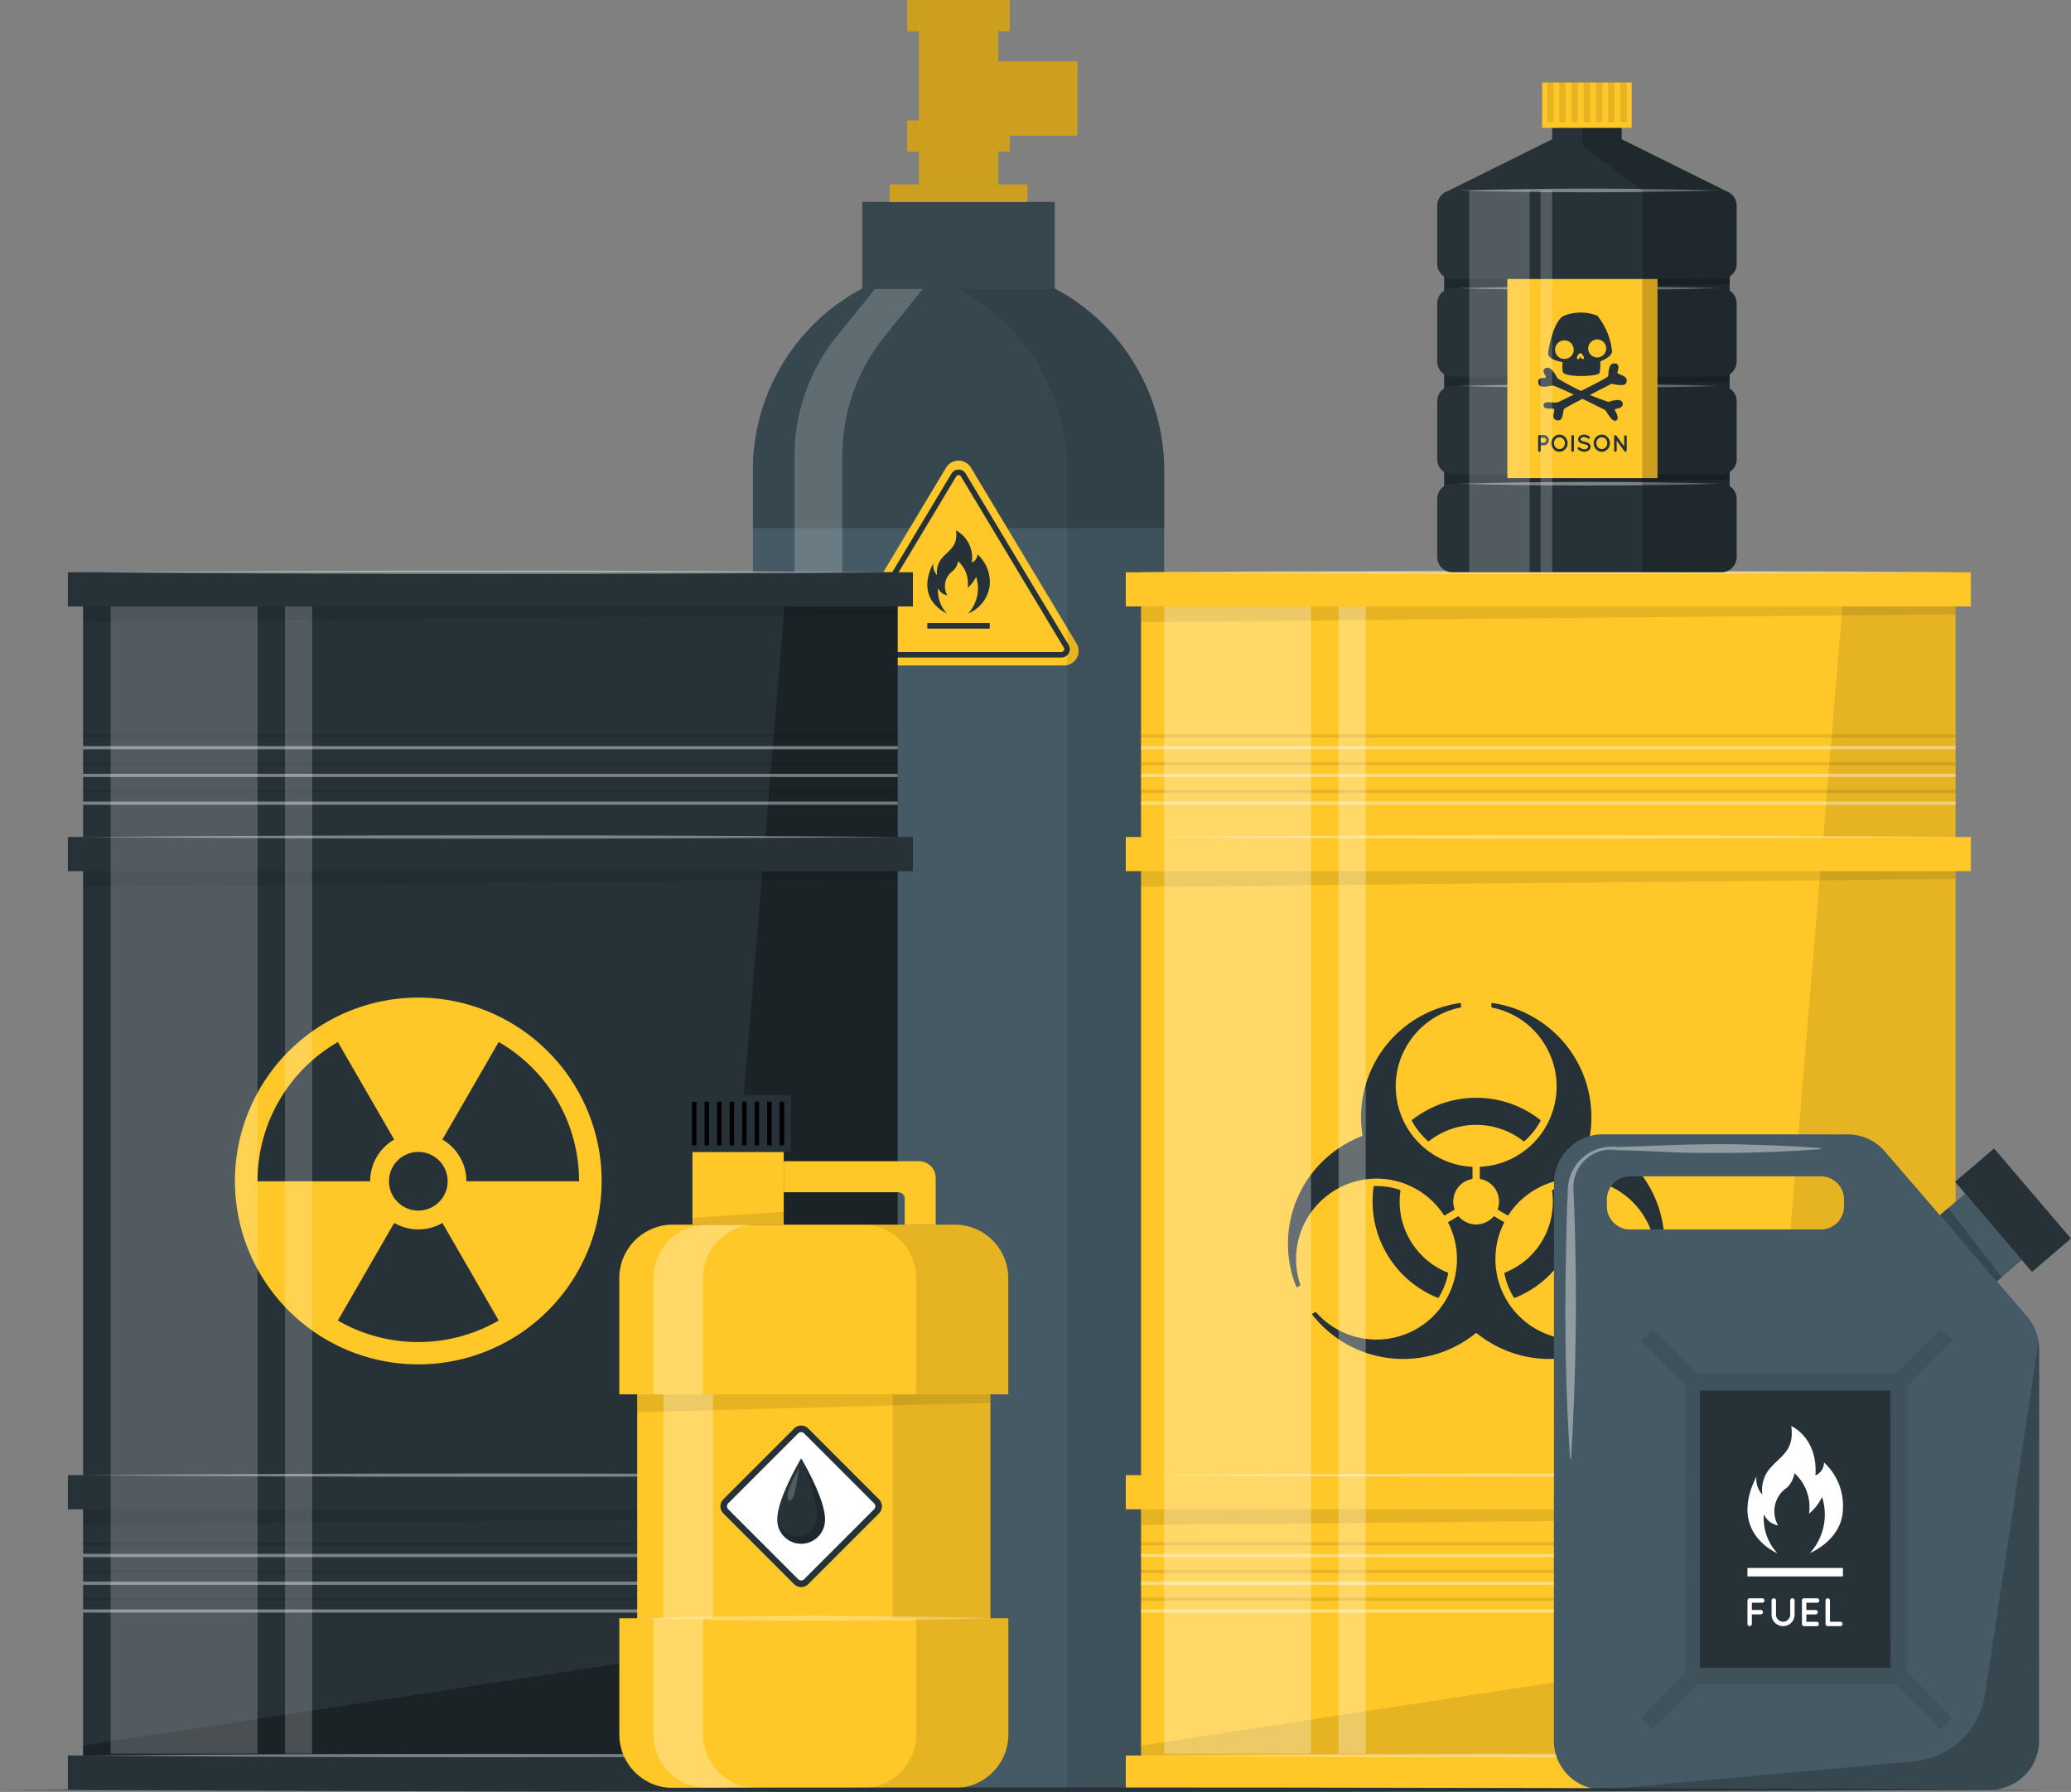 <svg id="Grupo_1075898" data-name="Grupo 1075898" xmlns="http://www.w3.org/2000/svg" xmlns:xlink="http://www.w3.org/1999/xlink" width="183.646" height="158.887" viewBox="0 0 183.646 158.887">
  <rect x="0" y="0" width="183.646" height="158.887" fill="#808080" stroke="none"/>
  <defs>
    <clipPath id="clip-path">
      <rect id="Rectángulo_378312" data-name="Rectángulo 378312" width="183.646" height="158.887" fill="none"/>
    </clipPath>
    <clipPath id="clip-path-3">
      <rect id="Rectángulo_378144" data-name="Rectángulo 378144" width="11.392" height="133.082" fill="none"/>
    </clipPath>
    <clipPath id="clip-path-4">
      <rect id="Rectángulo_378145" data-name="Rectángulo 378145" width="22.53" height="135.214" fill="none"/>
    </clipPath>
    <clipPath id="clip-path-5">
      <rect id="Rectángulo_378149" data-name="Rectángulo 378149" width="12.214" height="1.549" fill="none"/>
    </clipPath>
    <clipPath id="clip-path-6">
      <rect id="Rectángulo_378152" data-name="Rectángulo 378152" width="9.095" height="2.765" fill="none"/>
    </clipPath>
    <clipPath id="clip-path-8">
      <rect id="Rectángulo_378158" data-name="Rectángulo 378158" width="7.027" height="15.249" fill="none"/>
    </clipPath>
    <clipPath id="clip-path-9">
      <rect id="Rectángulo_378161" data-name="Rectángulo 378161" width="7.027" height="6.593" fill="none"/>
    </clipPath>
    <clipPath id="clip-path-11">
      <rect id="Rectángulo_378164" data-name="Rectángulo 378164" width="72.231" height="107.944" fill="none"/>
    </clipPath>
    <clipPath id="clip-path-13">
      <rect id="Rectángulo_378167" data-name="Rectángulo 378167" width="72.231" height="1.388" fill="none"/>
    </clipPath>
    <clipPath id="clip-path-14">
      <rect id="Rectángulo_378168" data-name="Rectángulo 378168" width="72.231" height="0.302" fill="none"/>
    </clipPath>
    <clipPath id="clip-path-23">
      <rect id="Rectángulo_378181" data-name="Rectángulo 378181" width="72.231" height="0.284" fill="none"/>
    </clipPath>
    <clipPath id="clip-path-35">
      <rect id="Rectángulo_378206" data-name="Rectángulo 378206" width="17.872" height="101.715" fill="none"/>
    </clipPath>
    <clipPath id="clip-path-63">
      <rect id="Rectángulo_378259" data-name="Rectángulo 378259" width="27.664" height="35.528" fill="none"/>
    </clipPath>
    <clipPath id="clip-path-64">
      <rect id="Rectángulo_378260" data-name="Rectángulo 378260" width="22.667" height="27.865" fill="none"/>
    </clipPath>
    <clipPath id="clip-path-66">
      <rect id="Rectángulo_378266" data-name="Rectángulo 378266" width="8.661" height="44.931" fill="none"/>
    </clipPath>
    <clipPath id="clip-path-67">
      <rect id="Rectángulo_378267" data-name="Rectángulo 378267" width="31.322" height="1.584" fill="none"/>
    </clipPath>
    <clipPath id="clip-path-68">
      <rect id="Rectángulo_378269" data-name="Rectángulo 378269" width="4.403" height="44.931" fill="none"/>
    </clipPath>
    <clipPath id="clip-path-69">
      <rect id="Rectángulo_378270" data-name="Rectángulo 378270" width="9.155" height="15.05" fill="none"/>
    </clipPath>
    <clipPath id="clip-path-70">
      <rect id="Rectángulo_378271" data-name="Rectángulo 378271" width="12.915" height="15.05" fill="none"/>
    </clipPath>
    <clipPath id="clip-path-73">
      <rect id="Rectángulo_378274" data-name="Rectángulo 378274" width="31.322" height="0.44" fill="none"/>
    </clipPath>
    <clipPath id="clip-path-74">
      <rect id="Rectángulo_378276" data-name="Rectángulo 378276" width="8.093" height="1.139" fill="none"/>
    </clipPath>
    <clipPath id="clip-path-75">
      <rect id="Rectángulo_378286" data-name="Rectángulo 378286" width="4.221" height="7.571" fill="none"/>
    </clipPath>
    <clipPath id="clip-path-76">
      <rect id="Rectángulo_378287" data-name="Rectángulo 378287" width="1.002" height="2.869" fill="none"/>
    </clipPath>
    <clipPath id="clip-path-78">
      <rect id="Rectángulo_378289" data-name="Rectángulo 378289" width="25.316" height="1.226" fill="none"/>
    </clipPath>
    <clipPath id="clip-path-79">
      <rect id="Rectángulo_378290" data-name="Rectángulo 378290" width="23.18" height="0.324" fill="none"/>
    </clipPath>
    <clipPath id="clip-path-85">
      <rect id="Rectángulo_378299" data-name="Rectángulo 378299" width="7.356" height="33.85" fill="none"/>
    </clipPath>
    <clipPath id="clip-path-86">
      <rect id="Rectángulo_378300" data-name="Rectángulo 378300" width="13.673" height="40.747" fill="none"/>
    </clipPath>
    <clipPath id="clip-path-87">
      <rect id="Rectángulo_378309" data-name="Rectángulo 378309" width="7.056" height="3.507" fill="none"/>
    </clipPath>
  </defs>
  <g id="Grupo_1075897" data-name="Grupo 1075897" clip-path="url(#clip-path)">
    <g id="Grupo_1075673" data-name="Grupo 1075673">
      <g id="Grupo_1075672" data-name="Grupo 1075672" clip-path="url(#clip-path)">
        <path id="Trazado_820287" data-name="Trazado 820287" d="M171.033,53.711h0a18.23,18.23,0,0,1,18.23,18.23V188.924H152.8V71.941a18.23,18.23,0,0,1,18.23-18.23" transform="translate(-86.034 -30.241)" fill="#455a64"/>
        <path id="Trazado_820288" data-name="Trazado 820288" d="M171.033,53.711h0a18.23,18.23,0,0,1,18.23,18.23v5.127H152.8V71.941a18.23,18.23,0,0,1,18.23-18.23" transform="translate(-86.034 -30.241)" fill="#37474f"/>
        <path id="Trazado_820289" data-name="Trazado 820289" d="M191.262,109.679,181.9,94.094a1.29,1.29,0,0,0-2.211,0l-9.361,15.585a1.289,1.289,0,0,0,1.105,1.953h18.722a1.289,1.289,0,0,0,1.105-1.953" transform="translate(-95.798 -52.626)" fill="#ffc727"/>
        <path id="Trazado_820290" data-name="Trazado 820290" d="M190.936,111.951H172.7a.74.74,0,0,1-.634-1.12l9.12-15.184a.739.739,0,0,1,1.268,0l9.12,15.184a.74.74,0,0,1-.634,1.12m-9.12-16.173a.246.246,0,0,0-.214.121l-9.12,15.184a.25.25,0,0,0,.215.379h18.239a.25.25,0,0,0,.215-.379L182.031,95.9a.247.247,0,0,0-.215-.121" transform="translate(-96.817 -53.651)" fill="#263238"/>
        <path id="Trazado_820291" data-name="Trazado 820291" d="M189.914,114.976s-2.879-1.169-1.2-4.443a1.277,1.277,0,0,0,.337,1.048,1.926,1.926,0,0,1,.478-1.555c.645-.719,1.389-1.024,1.2-2.413a2.76,2.76,0,0,1,1.4,2.863.812.812,0,0,0,.5-.749,3.375,3.375,0,0,1,1.1,2.654,3.086,3.086,0,0,1-1.913,2.6,3.32,3.32,0,0,0,.7-3.254,2.769,2.769,0,0,1-.758.976,2.638,2.638,0,0,0-.843-2.354,1.458,1.458,0,0,1-.425.833,1.657,1.657,0,0,0-.524,2.2,1.1,1.1,0,0,1-.822-.648,2.956,2.956,0,0,0,.775,2.251" transform="translate(-105.957 -60.59)" fill="#263238"/>
        <rect id="Rectángulo_378143" data-name="Rectángulo 378143" width="5.535" height="0.492" transform="translate(82.231 55.244)" fill="#263238"/>
        <g id="Grupo_1075653" data-name="Grupo 1075653" transform="translate(70.449 25.604)" opacity="0.2">
          <g id="Grupo_1075652" data-name="Grupo 1075652">
            <g id="Grupo_1075651" data-name="Grupo 1075651" clip-path="url(#clip-path-3)">
              <path id="Trazado_820292" data-name="Trazado 820292" d="M172.616,58.6l-3.4,4.217a16.9,16.9,0,0,0-3.754,10.623V191.678h-4.234V73.431a16.916,16.916,0,0,1,3.749-10.618l3.4-4.217Z" transform="translate(-161.224 -58.596)" fill="#fff"/>
            </g>
          </g>
        </g>
        <g id="Grupo_1075656" data-name="Grupo 1075656" transform="translate(80.7 23.468)" opacity="0.1">
          <g id="Grupo_1075655" data-name="Grupo 1075655">
            <g id="Grupo_1075654" data-name="Grupo 1075654" clip-path="url(#clip-path-4)">
              <path id="Trazado_820293" data-name="Trazado 820293" d="M207.214,71.936V188.92h-8.6V71.936a18.237,18.237,0,0,0-13.93-17.719,18.241,18.241,0,0,1,22.53,17.719" transform="translate(-184.684 -53.706)"/>
            </g>
          </g>
        </g>
        <rect id="Rectángulo_378146" data-name="Rectángulo 378146" width="17.069" height="7.699" transform="translate(76.464 17.903)" fill="#37474f"/>
        <rect id="Rectángulo_378147" data-name="Rectángulo 378147" width="12.214" height="1.549" transform="translate(78.892 16.354)" fill="#ffc727"/>
        <g id="Grupo_1075659" data-name="Grupo 1075659" transform="translate(78.892 16.354)" opacity="0.2">
          <g id="Grupo_1075658" data-name="Grupo 1075658">
            <g id="Grupo_1075657" data-name="Grupo 1075657" clip-path="url(#clip-path-5)">
              <rect id="Rectángulo_378148" data-name="Rectángulo 378148" width="12.214" height="1.549" transform="translate(0 0)"/>
            </g>
          </g>
        </g>
        <rect id="Rectángulo_378150" data-name="Rectángulo 378150" width="9.094" height="2.765" transform="translate(80.452 0)" fill="#ffc727"/>
        <g id="Grupo_1075662" data-name="Grupo 1075662" transform="translate(80.451)" opacity="0.2">
          <g id="Grupo_1075661" data-name="Grupo 1075661">
            <g id="Grupo_1075660" data-name="Grupo 1075660" clip-path="url(#clip-path-6)">
              <rect id="Rectángulo_378151" data-name="Rectángulo 378151" width="9.094" height="2.765" transform="translate(0 0)"/>
            </g>
          </g>
        </g>
        <rect id="Rectángulo_378153" data-name="Rectángulo 378153" width="9.094" height="2.765" transform="translate(80.452 10.682)" fill="#ffc727"/>
        <g id="Grupo_1075665" data-name="Grupo 1075665" transform="translate(80.451 10.682)" opacity="0.2">
          <g id="Grupo_1075664" data-name="Grupo 1075664">
            <g id="Grupo_1075663" data-name="Grupo 1075663" clip-path="url(#clip-path-6)">
              <rect id="Rectángulo_378154" data-name="Rectángulo 378154" width="9.094" height="2.765" transform="translate(0 0)"/>
            </g>
          </g>
        </g>
        <rect id="Rectángulo_378156" data-name="Rectángulo 378156" width="7.027" height="15.249" transform="translate(81.485 1.105)" fill="#ffc727"/>
        <g id="Grupo_1075668" data-name="Grupo 1075668" transform="translate(81.485 1.105)" opacity="0.2">
          <g id="Grupo_1075667" data-name="Grupo 1075667">
            <g id="Grupo_1075666" data-name="Grupo 1075666" clip-path="url(#clip-path-8)">
              <rect id="Rectángulo_378157" data-name="Rectángulo 378157" width="7.027" height="15.249" transform="translate(0)"/>
            </g>
          </g>
        </g>
        <rect id="Rectángulo_378159" data-name="Rectángulo 378159" width="7.027" height="6.593" transform="translate(88.513 5.433)" fill="#ffc727"/>
        <g id="Grupo_1075671" data-name="Grupo 1075671" transform="translate(88.513 5.433)" opacity="0.2">
          <g id="Grupo_1075670" data-name="Grupo 1075670">
            <g id="Grupo_1075669" data-name="Grupo 1075669" clip-path="url(#clip-path-9)">
              <rect id="Rectángulo_378160" data-name="Rectángulo 378160" width="7.027" height="6.593" transform="translate(0 0)"/>
            </g>
          </g>
        </g>
      </g>
    </g>
    <rect id="Rectángulo_378163" data-name="Rectángulo 378163" width="72.231" height="107.943" transform="translate(7.369 50.742)" fill="#263238"/>
    <g id="Grupo_1075678" data-name="Grupo 1075678">
      <g id="Grupo_1075677" data-name="Grupo 1075677" clip-path="url(#clip-path)">
        <g id="Grupo_1075676" data-name="Grupo 1075676" transform="translate(7.369 50.742)" opacity="0.3">
          <g id="Grupo_1075675" data-name="Grupo 1075675">
            <g id="Grupo_1075674" data-name="Grupo 1075674" clip-path="url(#clip-path-11)">
              <path id="Trazado_820294" data-name="Trazado 820294" d="M16.864,224.068v-3.911l54.465-8.329,7.989-95.7H89.1V224.068Z" transform="translate(-16.864 -116.124)"/>
            </g>
          </g>
        </g>
      </g>
    </g>
    <rect id="Rectángulo_378166" data-name="Rectángulo 378166" width="74.933" height="3.028" transform="translate(6.018 130.797)" fill="#263238"/>
    <g id="Grupo_1075686" data-name="Grupo 1075686">
      <g id="Grupo_1075685" data-name="Grupo 1075685" clip-path="url(#clip-path)">
        <g id="Grupo_1075681" data-name="Grupo 1075681" transform="translate(7.369 133.825)" opacity="0.1">
          <g id="Grupo_1075680" data-name="Grupo 1075680">
            <g id="Grupo_1075679" data-name="Grupo 1075679" clip-path="url(#clip-path-13)">
              <path id="Trazado_820295" data-name="Trazado 820295" d="M16.864,306.262v1.388l72.231-.694v-.694Z" transform="translate(-16.864 -306.262)"/>
            </g>
          </g>
        </g>
        <g id="Grupo_1075684" data-name="Grupo 1075684" transform="translate(7.369 130.647)" opacity="0.4">
          <g id="Grupo_1075683" data-name="Grupo 1075683">
            <g id="Grupo_1075682" data-name="Grupo 1075682" clip-path="url(#clip-path-14)">
              <path id="Trazado_820296" data-name="Trazado 820296" d="M16.864,299.139c23.137-.2,49.094-.2,72.231,0-23.137.2-49.094.2-72.231,0" transform="translate(-16.864 -298.988)" fill="#fff"/>
            </g>
          </g>
        </g>
      </g>
    </g>
    <rect id="Rectángulo_378170" data-name="Rectángulo 378170" width="74.933" height="3.028" transform="translate(6.018 74.214)" fill="#263238"/>
    <g id="Grupo_1075694" data-name="Grupo 1075694">
      <g id="Grupo_1075693" data-name="Grupo 1075693" clip-path="url(#clip-path)">
        <g id="Grupo_1075689" data-name="Grupo 1075689" transform="translate(7.369 77.242)" opacity="0.1">
          <g id="Grupo_1075688" data-name="Grupo 1075688">
            <g id="Grupo_1075687" data-name="Grupo 1075687" clip-path="url(#clip-path-13)">
              <path id="Trazado_820297" data-name="Trazado 820297" d="M16.864,176.77v1.388l72.231-.694v-.694Z" transform="translate(-16.864 -176.77)"/>
            </g>
          </g>
        </g>
        <g id="Grupo_1075692" data-name="Grupo 1075692" transform="translate(7.369 74.064)" opacity="0.4">
          <g id="Grupo_1075691" data-name="Grupo 1075691">
            <g id="Grupo_1075690" data-name="Grupo 1075690" clip-path="url(#clip-path-14)">
              <path id="Trazado_820298" data-name="Trazado 820298" d="M16.864,169.646c23.137-.2,49.094-.2,72.231,0-23.137.2-49.094.2-72.231,0" transform="translate(-16.864 -169.496)" fill="#fff"/>
            </g>
          </g>
        </g>
      </g>
    </g>
    <rect id="Rectángulo_378174" data-name="Rectángulo 378174" width="74.933" height="3.028" transform="translate(6.018 50.742)" fill="#263238"/>
    <g id="Grupo_1075702" data-name="Grupo 1075702">
      <g id="Grupo_1075701" data-name="Grupo 1075701" clip-path="url(#clip-path)">
        <g id="Grupo_1075697" data-name="Grupo 1075697" transform="translate(7.369 53.77)" opacity="0.1">
          <g id="Grupo_1075696" data-name="Grupo 1075696">
            <g id="Grupo_1075695" data-name="Grupo 1075695" clip-path="url(#clip-path-13)">
              <path id="Trazado_820299" data-name="Trazado 820299" d="M16.864,123.053v1.388l72.231-.694v-.694Z" transform="translate(-16.864 -123.053)"/>
            </g>
          </g>
        </g>
        <g id="Grupo_1075700" data-name="Grupo 1075700" transform="translate(7.369 50.591)" opacity="0.4">
          <g id="Grupo_1075699" data-name="Grupo 1075699">
            <g id="Grupo_1075698" data-name="Grupo 1075698" clip-path="url(#clip-path-14)">
              <path id="Trazado_820300" data-name="Trazado 820300" d="M16.864,115.929c23.137-.2,49.094-.2,72.231,0-23.137.2-49.094.2-72.231,0" transform="translate(-16.864 -115.779)" fill="#fff"/>
            </g>
          </g>
        </g>
      </g>
    </g>
    <rect id="Rectángulo_378178" data-name="Rectángulo 378178" width="74.933" height="3.028" transform="translate(6.018 155.658)" fill="#263238"/>
    <g id="Grupo_1075746" data-name="Grupo 1075746">
      <g id="Grupo_1075745" data-name="Grupo 1075745" clip-path="url(#clip-path)">
        <g id="Grupo_1075705" data-name="Grupo 1075705" transform="translate(7.369 155.507)" opacity="0.4">
          <g id="Grupo_1075704" data-name="Grupo 1075704">
            <g id="Grupo_1075703" data-name="Grupo 1075703" clip-path="url(#clip-path-14)">
              <path id="Trazado_820301" data-name="Trazado 820301" d="M89.095,356.031c-23.137.2-49.094.2-72.231,0,23.137-.2,49.094-.2,72.231,0" transform="translate(-16.864 -355.881)" fill="#fff"/>
            </g>
          </g>
        </g>
        <g id="Grupo_1075708" data-name="Grupo 1075708" transform="translate(7.369 70.031)" opacity="0.1">
          <g id="Grupo_1075707" data-name="Grupo 1075707">
            <g id="Grupo_1075706" data-name="Grupo 1075706" clip-path="url(#clip-path-23)">
              <rect id="Rectángulo_378180" data-name="Rectángulo 378180" width="72.231" height="0.284" transform="translate(0 0)"/>
            </g>
          </g>
        </g>
        <g id="Grupo_1075711" data-name="Grupo 1075711" transform="translate(7.369 71.072)" opacity="0.4">
          <g id="Grupo_1075710" data-name="Grupo 1075710">
            <g id="Grupo_1075709" data-name="Grupo 1075709" clip-path="url(#clip-path-23)">
              <rect id="Rectángulo_378182" data-name="Rectángulo 378182" width="72.231" height="0.284" transform="translate(0 0)" fill="#fff"/>
            </g>
          </g>
        </g>
        <g id="Grupo_1075714" data-name="Grupo 1075714" transform="translate(7.369 67.572)" opacity="0.1">
          <g id="Grupo_1075713" data-name="Grupo 1075713">
            <g id="Grupo_1075712" data-name="Grupo 1075712" clip-path="url(#clip-path-23)">
              <rect id="Rectángulo_378184" data-name="Rectángulo 378184" width="72.231" height="0.284" transform="translate(0 0)"/>
            </g>
          </g>
        </g>
        <g id="Grupo_1075717" data-name="Grupo 1075717" transform="translate(7.369 68.612)" opacity="0.4">
          <g id="Grupo_1075716" data-name="Grupo 1075716">
            <g id="Grupo_1075715" data-name="Grupo 1075715" clip-path="url(#clip-path-23)">
              <rect id="Rectángulo_378186" data-name="Rectángulo 378186" width="72.231" height="0.284" transform="translate(0 0)" fill="#fff"/>
            </g>
          </g>
        </g>
        <g id="Grupo_1075720" data-name="Grupo 1075720" transform="translate(7.369 65.111)" opacity="0.1">
          <g id="Grupo_1075719" data-name="Grupo 1075719">
            <g id="Grupo_1075718" data-name="Grupo 1075718" clip-path="url(#clip-path-23)">
              <rect id="Rectángulo_378188" data-name="Rectángulo 378188" width="72.231" height="0.284" transform="translate(0)"/>
            </g>
          </g>
        </g>
        <g id="Grupo_1075723" data-name="Grupo 1075723" transform="translate(7.369 66.152)" opacity="0.4">
          <g id="Grupo_1075722" data-name="Grupo 1075722">
            <g id="Grupo_1075721" data-name="Grupo 1075721" clip-path="url(#clip-path-23)">
              <rect id="Rectángulo_378190" data-name="Rectángulo 378190" width="72.231" height="0.284" transform="translate(0 0)" fill="#fff"/>
            </g>
          </g>
        </g>
        <g id="Grupo_1075726" data-name="Grupo 1075726" transform="translate(7.369 141.658)" opacity="0.1">
          <g id="Grupo_1075725" data-name="Grupo 1075725">
            <g id="Grupo_1075724" data-name="Grupo 1075724" clip-path="url(#clip-path-23)">
              <rect id="Rectángulo_378192" data-name="Rectángulo 378192" width="72.231" height="0.284" transform="translate(0 0)"/>
            </g>
          </g>
        </g>
        <g id="Grupo_1075729" data-name="Grupo 1075729" transform="translate(7.369 142.699)" opacity="0.4">
          <g id="Grupo_1075728" data-name="Grupo 1075728">
            <g id="Grupo_1075727" data-name="Grupo 1075727" clip-path="url(#clip-path-23)">
              <rect id="Rectángulo_378194" data-name="Rectángulo 378194" width="72.231" height="0.284" transform="translate(0 0)" fill="#fff"/>
            </g>
          </g>
        </g>
        <g id="Grupo_1075732" data-name="Grupo 1075732" transform="translate(7.369 139.198)" opacity="0.1">
          <g id="Grupo_1075731" data-name="Grupo 1075731">
            <g id="Grupo_1075730" data-name="Grupo 1075730" clip-path="url(#clip-path-23)">
              <rect id="Rectángulo_378196" data-name="Rectángulo 378196" width="72.231" height="0.284" transform="translate(0 0)"/>
            </g>
          </g>
        </g>
        <g id="Grupo_1075735" data-name="Grupo 1075735" transform="translate(7.369 140.239)" opacity="0.4">
          <g id="Grupo_1075734" data-name="Grupo 1075734">
            <g id="Grupo_1075733" data-name="Grupo 1075733" clip-path="url(#clip-path-23)">
              <rect id="Rectángulo_378198" data-name="Rectángulo 378198" width="72.231" height="0.284" transform="translate(0 0)" fill="#fff"/>
            </g>
          </g>
        </g>
        <g id="Grupo_1075738" data-name="Grupo 1075738" transform="translate(7.369 136.738)" opacity="0.1">
          <g id="Grupo_1075737" data-name="Grupo 1075737">
            <g id="Grupo_1075736" data-name="Grupo 1075736" clip-path="url(#clip-path-23)">
              <rect id="Rectángulo_378200" data-name="Rectángulo 378200" width="72.231" height="0.284" transform="translate(0 0)"/>
            </g>
          </g>
        </g>
        <g id="Grupo_1075741" data-name="Grupo 1075741" transform="translate(7.369 137.779)" opacity="0.4">
          <g id="Grupo_1075740" data-name="Grupo 1075740">
            <g id="Grupo_1075739" data-name="Grupo 1075739" clip-path="url(#clip-path-23)">
              <rect id="Rectángulo_378202" data-name="Rectángulo 378202" width="72.231" height="0.284" transform="translate(0 0)" fill="#fff"/>
            </g>
          </g>
        </g>
        <path id="Trazado_820302" data-name="Trazado 820302" d="M80.194,218.687a16.26,16.26,0,1,1-16.262-16.258,16.282,16.282,0,0,1,16.262,16.258" transform="translate(-26.842 -113.975)" fill="#ffc727"/>
        <path id="Trazado_820303" data-name="Trazado 820303" d="M64.376,220.089a4.276,4.276,0,0,0-2.132,3.7H52.256a14.248,14.248,0,0,1,7.126-12.348Z" transform="translate(-29.422 -119.047)" fill="#263238"/>
        <path id="Trazado_820304" data-name="Trazado 820304" d="M101.894,223.786H91.907a4.275,4.275,0,0,0-2.133-3.7l4.994-8.651a14.248,14.248,0,0,1,7.126,12.348" transform="translate(-50.546 -119.047)" fill="#263238"/>
        <path id="Trazado_820305" data-name="Trazado 820305" d="M82.827,256.808a14.271,14.271,0,0,1-14.261,0l4.994-8.651a4.278,4.278,0,0,0,4.274,0Z" transform="translate(-38.605 -139.722)" fill="#263238"/>
        <path id="Trazado_820306" data-name="Trazado 820306" d="M84.133,236.34a2.6,2.6,0,1,1-2.6-2.6,2.6,2.6,0,0,1,2.6,2.6" transform="translate(-44.438 -131.602)" fill="#263238"/>
        <g id="Grupo_1075744" data-name="Grupo 1075744" transform="translate(9.811 53.77)" opacity="0.2">
          <g id="Grupo_1075743" data-name="Grupo 1075743">
            <g id="Grupo_1075742" data-name="Grupo 1075742" clip-path="url(#clip-path-35)">
              <rect id="Rectángulo_378204" data-name="Rectángulo 378204" width="13.024" height="101.715" fill="#fff"/>
              <rect id="Rectángulo_378205" data-name="Rectángulo 378205" width="2.405" height="101.715" transform="translate(15.466)" fill="#fff"/>
            </g>
          </g>
        </g>
      </g>
    </g>
    <rect id="Rectángulo_378208" data-name="Rectángulo 378208" width="72.23" height="107.943" transform="translate(101.181 50.742)" fill="#ffc727"/>
    <g id="Grupo_1075751" data-name="Grupo 1075751">
      <g id="Grupo_1075750" data-name="Grupo 1075750" clip-path="url(#clip-path)">
        <g id="Grupo_1075749" data-name="Grupo 1075749" transform="translate(101.181 50.742)" opacity="0.1">
          <g id="Grupo_1075748" data-name="Grupo 1075748">
            <g id="Grupo_1075747" data-name="Grupo 1075747" clip-path="url(#clip-path-11)">
              <path id="Trazado_820307" data-name="Trazado 820307" d="M231.555,224.068v-3.911l54.465-8.329,7.989-95.7h9.777V224.068Z" transform="translate(-231.555 -116.124)"/>
            </g>
          </g>
        </g>
      </g>
    </g>
    <rect id="Rectángulo_378211" data-name="Rectángulo 378211" width="74.933" height="3.028" transform="translate(99.83 130.797)" fill="#ffc727"/>
    <g id="Grupo_1075759" data-name="Grupo 1075759">
      <g id="Grupo_1075758" data-name="Grupo 1075758" clip-path="url(#clip-path)">
        <g id="Grupo_1075754" data-name="Grupo 1075754" transform="translate(101.181 133.825)" opacity="0.1">
          <g id="Grupo_1075753" data-name="Grupo 1075753">
            <g id="Grupo_1075752" data-name="Grupo 1075752" clip-path="url(#clip-path-13)">
              <path id="Trazado_820308" data-name="Trazado 820308" d="M231.555,306.262v1.388l72.231-.694v-.694Z" transform="translate(-231.555 -306.262)"/>
            </g>
          </g>
        </g>
        <g id="Grupo_1075757" data-name="Grupo 1075757" transform="translate(101.181 130.647)" opacity="0.4">
          <g id="Grupo_1075756" data-name="Grupo 1075756">
            <g id="Grupo_1075755" data-name="Grupo 1075755" clip-path="url(#clip-path-14)">
              <path id="Trazado_820309" data-name="Trazado 820309" d="M231.555,299.139c23.137-.2,49.094-.2,72.231,0-23.137.2-49.094.2-72.231,0" transform="translate(-231.555 -298.988)" fill="#fff"/>
            </g>
          </g>
        </g>
      </g>
    </g>
    <rect id="Rectángulo_378215" data-name="Rectángulo 378215" width="74.933" height="3.028" transform="translate(99.83 74.214)" fill="#ffc727"/>
    <g id="Grupo_1075767" data-name="Grupo 1075767">
      <g id="Grupo_1075766" data-name="Grupo 1075766" clip-path="url(#clip-path)">
        <g id="Grupo_1075762" data-name="Grupo 1075762" transform="translate(101.181 77.242)" opacity="0.1">
          <g id="Grupo_1075761" data-name="Grupo 1075761">
            <g id="Grupo_1075760" data-name="Grupo 1075760" clip-path="url(#clip-path-13)">
              <path id="Trazado_820310" data-name="Trazado 820310" d="M231.555,176.77v1.388l72.231-.694v-.694Z" transform="translate(-231.555 -176.77)"/>
            </g>
          </g>
        </g>
        <g id="Grupo_1075765" data-name="Grupo 1075765" transform="translate(101.181 74.064)" opacity="0.4">
          <g id="Grupo_1075764" data-name="Grupo 1075764">
            <g id="Grupo_1075763" data-name="Grupo 1075763" clip-path="url(#clip-path-14)">
              <path id="Trazado_820311" data-name="Trazado 820311" d="M231.555,169.646c23.137-.2,49.094-.2,72.231,0-23.137.2-49.094.2-72.231,0" transform="translate(-231.555 -169.496)" fill="#fff"/>
            </g>
          </g>
        </g>
      </g>
    </g>
    <rect id="Rectángulo_378219" data-name="Rectángulo 378219" width="74.933" height="3.028" transform="translate(99.83 50.742)" fill="#ffc727"/>
    <g id="Grupo_1075775" data-name="Grupo 1075775">
      <g id="Grupo_1075774" data-name="Grupo 1075774" clip-path="url(#clip-path)">
        <g id="Grupo_1075770" data-name="Grupo 1075770" transform="translate(101.181 53.77)" opacity="0.1">
          <g id="Grupo_1075769" data-name="Grupo 1075769">
            <g id="Grupo_1075768" data-name="Grupo 1075768" clip-path="url(#clip-path-13)">
              <path id="Trazado_820312" data-name="Trazado 820312" d="M231.555,123.053v1.388l72.231-.694v-.694Z" transform="translate(-231.555 -123.053)"/>
            </g>
          </g>
        </g>
        <g id="Grupo_1075773" data-name="Grupo 1075773" transform="translate(101.181 50.591)" opacity="0.4">
          <g id="Grupo_1075772" data-name="Grupo 1075772">
            <g id="Grupo_1075771" data-name="Grupo 1075771" clip-path="url(#clip-path-14)">
              <path id="Trazado_820313" data-name="Trazado 820313" d="M231.555,115.929c23.137-.2,49.094-.2,72.231,0-23.137.2-49.094.2-72.231,0" transform="translate(-231.555 -115.779)" fill="#fff"/>
            </g>
          </g>
        </g>
      </g>
    </g>
    <rect id="Rectángulo_378223" data-name="Rectángulo 378223" width="74.932" height="3.028" transform="translate(99.83 155.658)" fill="#ffc727"/>
    <g id="Grupo_1075819" data-name="Grupo 1075819">
      <g id="Grupo_1075818" data-name="Grupo 1075818" clip-path="url(#clip-path)">
        <g id="Grupo_1075778" data-name="Grupo 1075778" transform="translate(101.181 155.507)" opacity="0.4">
          <g id="Grupo_1075777" data-name="Grupo 1075777">
            <g id="Grupo_1075776" data-name="Grupo 1075776" clip-path="url(#clip-path-14)">
              <path id="Trazado_820314" data-name="Trazado 820314" d="M303.786,356.031c-23.137.2-49.094.2-72.231,0,23.137-.2,49.094-.2,72.231,0" transform="translate(-231.555 -355.881)" fill="#fff"/>
            </g>
          </g>
        </g>
        <g id="Grupo_1075781" data-name="Grupo 1075781" transform="translate(101.181 70.031)" opacity="0.1">
          <g id="Grupo_1075780" data-name="Grupo 1075780">
            <g id="Grupo_1075779" data-name="Grupo 1075779" clip-path="url(#clip-path-23)">
              <rect id="Rectángulo_378225" data-name="Rectángulo 378225" width="72.231" height="0.284" transform="translate(0 0)"/>
            </g>
          </g>
        </g>
        <g id="Grupo_1075784" data-name="Grupo 1075784" transform="translate(101.181 71.072)" opacity="0.4">
          <g id="Grupo_1075783" data-name="Grupo 1075783">
            <g id="Grupo_1075782" data-name="Grupo 1075782" clip-path="url(#clip-path-23)">
              <rect id="Rectángulo_378227" data-name="Rectángulo 378227" width="72.231" height="0.284" transform="translate(0 0)" fill="#fff"/>
            </g>
          </g>
        </g>
        <g id="Grupo_1075787" data-name="Grupo 1075787" transform="translate(101.181 67.572)" opacity="0.1">
          <g id="Grupo_1075786" data-name="Grupo 1075786">
            <g id="Grupo_1075785" data-name="Grupo 1075785" clip-path="url(#clip-path-23)">
              <rect id="Rectángulo_378229" data-name="Rectángulo 378229" width="72.231" height="0.284" transform="translate(0 0)"/>
            </g>
          </g>
        </g>
        <g id="Grupo_1075790" data-name="Grupo 1075790" transform="translate(101.181 68.612)" opacity="0.4">
          <g id="Grupo_1075789" data-name="Grupo 1075789">
            <g id="Grupo_1075788" data-name="Grupo 1075788" clip-path="url(#clip-path-23)">
              <rect id="Rectángulo_378231" data-name="Rectángulo 378231" width="72.231" height="0.284" transform="translate(0 0)" fill="#fff"/>
            </g>
          </g>
        </g>
        <g id="Grupo_1075793" data-name="Grupo 1075793" transform="translate(101.181 65.111)" opacity="0.1">
          <g id="Grupo_1075792" data-name="Grupo 1075792">
            <g id="Grupo_1075791" data-name="Grupo 1075791" clip-path="url(#clip-path-23)">
              <rect id="Rectángulo_378233" data-name="Rectángulo 378233" width="72.231" height="0.284"/>
            </g>
          </g>
        </g>
        <g id="Grupo_1075796" data-name="Grupo 1075796" transform="translate(101.181 66.152)" opacity="0.4">
          <g id="Grupo_1075795" data-name="Grupo 1075795">
            <g id="Grupo_1075794" data-name="Grupo 1075794" clip-path="url(#clip-path-23)">
              <rect id="Rectángulo_378235" data-name="Rectángulo 378235" width="72.231" height="0.284" transform="translate(0 0)" fill="#fff"/>
            </g>
          </g>
        </g>
        <g id="Grupo_1075799" data-name="Grupo 1075799" transform="translate(101.181 141.658)" opacity="0.1">
          <g id="Grupo_1075798" data-name="Grupo 1075798">
            <g id="Grupo_1075797" data-name="Grupo 1075797" clip-path="url(#clip-path-23)">
              <rect id="Rectángulo_378237" data-name="Rectángulo 378237" width="72.231" height="0.284" transform="translate(0 0)"/>
            </g>
          </g>
        </g>
        <g id="Grupo_1075802" data-name="Grupo 1075802" transform="translate(101.181 142.699)" opacity="0.4">
          <g id="Grupo_1075801" data-name="Grupo 1075801">
            <g id="Grupo_1075800" data-name="Grupo 1075800" clip-path="url(#clip-path-23)">
              <rect id="Rectángulo_378239" data-name="Rectángulo 378239" width="72.231" height="0.284" transform="translate(0 0)" fill="#fff"/>
            </g>
          </g>
        </g>
        <g id="Grupo_1075805" data-name="Grupo 1075805" transform="translate(101.181 139.198)" opacity="0.1">
          <g id="Grupo_1075804" data-name="Grupo 1075804">
            <g id="Grupo_1075803" data-name="Grupo 1075803" clip-path="url(#clip-path-23)">
              <rect id="Rectángulo_378241" data-name="Rectángulo 378241" width="72.231" height="0.284" transform="translate(0 0)"/>
            </g>
          </g>
        </g>
        <g id="Grupo_1075808" data-name="Grupo 1075808" transform="translate(101.181 140.239)" opacity="0.4">
          <g id="Grupo_1075807" data-name="Grupo 1075807">
            <g id="Grupo_1075806" data-name="Grupo 1075806" clip-path="url(#clip-path-23)">
              <rect id="Rectángulo_378243" data-name="Rectángulo 378243" width="72.231" height="0.284" transform="translate(0 0)" fill="#fff"/>
            </g>
          </g>
        </g>
        <g id="Grupo_1075811" data-name="Grupo 1075811" transform="translate(101.181 136.738)" opacity="0.1">
          <g id="Grupo_1075810" data-name="Grupo 1075810">
            <g id="Grupo_1075809" data-name="Grupo 1075809" clip-path="url(#clip-path-23)">
              <rect id="Rectángulo_378245" data-name="Rectángulo 378245" width="72.231" height="0.284" transform="translate(0 0)"/>
            </g>
          </g>
        </g>
        <g id="Grupo_1075814" data-name="Grupo 1075814" transform="translate(101.181 137.779)" opacity="0.4">
          <g id="Grupo_1075813" data-name="Grupo 1075813">
            <g id="Grupo_1075812" data-name="Grupo 1075812" clip-path="url(#clip-path-23)">
              <rect id="Rectángulo_378247" data-name="Rectángulo 378247" width="72.231" height="0.284" transform="translate(0 0)" fill="#fff"/>
            </g>
          </g>
        </g>
        <path id="Trazado_820315" data-name="Trazado 820315" d="M281,241.152a6.518,6.518,0,0,0-.045,1.318,6.629,6.629,0,0,0,.568,2.326,6.755,6.755,0,0,0,1.442,2.082,6.686,6.686,0,0,0,2.19,1.447.108.108,0,0,1,.079.148,6.674,6.674,0,0,1-.815,2.052.088.088,0,0,1-.132.042,9.232,9.232,0,0,1-5.509-6.45,8.778,8.778,0,0,1-.223-1.586c-.008-.164-.012-.328-.014-.492a9.541,9.541,0,0,1,.087-1.273c.009-.067.038-.09.106-.092a6.46,6.46,0,0,1,2.159.312c.125.04.126.04.108.166" transform="translate(-156.826 -135.507)" fill="#263238"/>
        <path id="Trazado_820316" data-name="Trazado 820316" d="M309.468,243.308a6.653,6.653,0,0,0,.105-1.684c-.008-.175-.031-.35-.053-.523a.074.074,0,0,1,.061-.094,6.845,6.845,0,0,1,1.346-.295,7.675,7.675,0,0,1,.862-.035c.073,0,.1.026.111.1a9.681,9.681,0,0,1,.087,1.273A9.024,9.024,0,0,1,311,246.2a9.149,9.149,0,0,1-4.734,4.367c-.078.033-.118.025-.164-.052a6.73,6.73,0,0,1-.8-2.021c-.02-.09,0-.127.088-.165a6.734,6.734,0,0,0,4.084-5.016" transform="translate(-171.889 -135.51)" fill="#263238"/>
        <path id="Trazado_820317" data-name="Trazado 820317" d="M262.452,228.464c.026.078.016.123-.06.156a1.6,1.6,0,0,0-.158.089c-.094.054-.095.054-.137-.05a9.747,9.747,0,0,1-.44-1.371,10.124,10.124,0,0,1-.27-1.788c-.012-.207-.009-.414-.018-.674a10.218,10.218,0,0,1,6.516-9.473c.077-.03.1-.063.086-.144a9.836,9.836,0,0,1-.12-1.719,10.222,10.222,0,0,1,6.78-9.463,10.311,10.311,0,0,1,1.981-.491c.076-.011.109.008.1.087-.007.094.034.205-.018.279s-.168.055-.257.076a7.158,7.158,0,0,0-5.4,5.681,6.7,6.7,0,0,0-.1,1.615,7.147,7.147,0,0,0,5.491,6.6,6.279,6.279,0,0,0,1.159.17c.149.007.149.008.149.154,0,.274,0,.547,0,.821,0,.081-.026.114-.106.133a1.991,1.991,0,0,0-1.558,1.578,1.876,1.876,0,0,0,.056,1.021.11.11,0,0,1-.064.156q-.377.21-.748.432c-.069.041-.1.028-.143-.036a7,7,0,0,0-2.392-2.252,7.1,7.1,0,0,0-2.581-.882,6.92,6.92,0,0,0-1.3-.062,7.146,7.146,0,0,0-6.46,4.923,7.142,7.142,0,0,0,.01,4.436" transform="translate(-147.16 -114.597)" fill="#263238"/>
        <path id="Trazado_820318" data-name="Trazado 820318" d="M290.147,223a8.937,8.937,0,0,1,1.526-.22c.184-.01.368-.01.553-.017a9.163,9.163,0,0,1,5.649,1.939.1.1,0,0,1,.03.156,6.592,6.592,0,0,1-1.382,1.733c-.051.045-.082.039-.131,0a6.8,6.8,0,0,0-7.746-.411,5.674,5.674,0,0,0-.587.41.089.089,0,0,1-.138-.007,6.567,6.567,0,0,1-1.376-1.728.1.1,0,0,1,.031-.156,9.187,9.187,0,0,1,3.572-1.7" transform="translate(-161.322 -125.426)" fill="#263238"/>
        <path id="Trazado_820319" data-name="Trazado 820319" d="M295.352,255.539a10.026,10.026,0,0,1-.716.818,10.236,10.236,0,0,1-6.669,3.069,9.8,9.8,0,0,1-1.2.01,10.152,10.152,0,0,1-3.213-.705,10.278,10.278,0,0,1-2.646-1.542.1.1,0,0,0-.148,0,10.216,10.216,0,0,1-4.27,2.036,10.24,10.24,0,0,1-9-2.42,10.459,10.459,0,0,1-1.171-1.255c-.052-.066-.046-.1.027-.135a1.43,1.43,0,0,0,.179-.1.084.084,0,0,1,.131.019,6.966,6.966,0,0,0,1.283,1.137,7.148,7.148,0,0,0,2.932,1.173,7.135,7.135,0,0,0,7.519-3.888,7.111,7.111,0,0,0-.006-6.32c-.055-.11-.055-.111.048-.17.252-.146.5-.289.755-.437.056-.033.087-.024.13.023a2.036,2.036,0,0,0,3.033-.007c.038-.041.066-.051.116-.021q.395.232.793.457c.061.034.063.067.034.124a6.942,6.942,0,0,0-.651,1.958,7.322,7.322,0,0,0-.1.977,7.142,7.142,0,0,0,5.725,7.256,6.763,6.763,0,0,0,1.4.138,7.115,7.115,0,0,0,4.889-1.934,6.451,6.451,0,0,0,.456-.471.077.077,0,0,1,.117-.018,2.157,2.157,0,0,0,.2.117c.066.033.062.066.02.118" transform="translate(-149.931 -138.957)" fill="#263238"/>
        <path id="Trazado_820320" data-name="Trazado 820320" d="M316.69,224.921a10.009,10.009,0,0,1-.724,3.725c-.046.116-.047.115-.154.054-.057-.033-.113-.068-.172-.1s-.06-.058-.042-.112a6.75,6.75,0,0,0,.3-1.317,7.239,7.239,0,0,0,.053-1.291,6.764,6.764,0,0,0-.363-1.918,7.049,7.049,0,0,0-4.549-4.513,6.425,6.425,0,0,0-1.766-.336,7.077,7.077,0,0,0-4.9,1.544,6.706,6.706,0,0,0-1.49,1.632c-.049.076-.087.084-.163.038-.244-.147-.492-.289-.74-.428a.107.107,0,0,1-.059-.151,2.024,2.024,0,0,0-1.5-2.6.118.118,0,0,1-.108-.14c0-.274,0-.547,0-.82,0-.136,0-.14.139-.146a6.491,6.491,0,0,0,.932-.12,6.9,6.9,0,0,0,2.118-.787,7.1,7.1,0,0,0,2.9-3.079,7.128,7.128,0,0,0-.348-6.885,7.074,7.074,0,0,0-3.932-3.053,5.723,5.723,0,0,0-.7-.18c-.061-.011-.084-.039-.082-.1,0-.075,0-.149,0-.225s.023-.093.093-.082a10.241,10.241,0,0,1,7.6,5.356,10.2,10.2,0,0,1,1.169,5.141,8.5,8.5,0,0,1-.113,1.158.129.129,0,0,0,.1.17,10.2,10.2,0,0,1,6.238,7.208,9.967,9.967,0,0,1,.247,1.7c.012.2.01.409.017.652" transform="translate(-169.092 -114.595)" fill="#263238"/>
        <g id="Grupo_1075817" data-name="Grupo 1075817" transform="translate(103.23 53.77)" opacity="0.3">
          <g id="Grupo_1075816" data-name="Grupo 1075816">
            <g id="Grupo_1075815" data-name="Grupo 1075815" clip-path="url(#clip-path-35)">
              <rect id="Rectángulo_378249" data-name="Rectángulo 378249" width="13.024" height="101.715" transform="translate(0)" fill="#fff"/>
              <rect id="Rectángulo_378250" data-name="Rectángulo 378250" width="2.405" height="101.715" transform="translate(15.466)" fill="#fff"/>
            </g>
          </g>
        </g>
      </g>
    </g>
    <g id="Grupo_1075827" data-name="Grupo 1075827">
      <g id="Grupo_1075826" data-name="Grupo 1075826" clip-path="url(#clip-path)">
        <path id="Trazado_820321" data-name="Trazado 820321" d="M315.346,234.51l-.012,49.421a4.338,4.338,0,0,0,4.335,4.34l34.343.008a4.338,4.338,0,0,0,4.336-4.339l.008-34.775a4.333,4.333,0,0,0-1.051-2.832l-12.623-14.648a4.348,4.348,0,0,0-3.287-1.508l-21.712-.005a4.338,4.338,0,0,0-4.337,4.338m4.69,1.442a2.054,2.054,0,0,1,2.053-2.055l16.921,0a2.055,2.055,0,0,1,2.055,2.056v.6a2.055,2.055,0,0,1-2.056,2.055l-16.921,0a2.054,2.054,0,0,1-2.052-2.056Z" transform="translate(-177.545 -129.595)" fill="#455a64"/>
        <rect id="Rectángulo_378253" data-name="Rectángulo 378253" width="2.947" height="7.739" transform="matrix(0.76, -0.649, 0.649, 0.76, 172.02, 107.751)" fill="#455a64"/>
        <path id="Trazado_820322" data-name="Trazado 820322" d="M399.157,251.265l-4.741-6.128-.743.634,5.026,5.886Z" transform="translate(-221.652 -138.021)" fill="#37474f"/>
        <rect id="Rectángulo_378254" data-name="Rectángulo 378254" width="4.551" height="10.505" transform="translate(173.363 104.785) rotate(-40.491)" fill="#263238"/>
        <g id="Grupo_1075822" data-name="Grupo 1075822" transform="translate(145.469 117.822)" opacity="0.4">
          <g id="Grupo_1075821" data-name="Grupo 1075821">
            <g id="Grupo_1075820" data-name="Grupo 1075820" clip-path="url(#clip-path-63)">
              <path id="Trazado_820323" data-name="Trazado 820323" d="M342.041,278.763l19.683,0-.007,27.549-19.683,0Zm18.19,1.5-16.7,0-.006,24.564,16.7,0Z" transform="translate(-338.047 -274.776)" fill="#37474f"/>
              <rect id="Rectángulo_378255" data-name="Rectángulo 378255" width="5.947" height="1.492" transform="translate(22.403 4.211) rotate(-44.988)" fill="#37474f"/>
              <rect id="Rectángulo_378256" data-name="Rectángulo 378256" width="5.947" height="1.492" transform="matrix(0.707, -0.707, 0.707, 0.707, 0, 34.467)" fill="#37474f"/>
              <rect id="Rectángulo_378257" data-name="Rectángulo 378257" width="1.492" height="5.947" transform="matrix(0.707, -0.707, 0.707, 0.707, 22.397, 31.322)" fill="#37474f"/>
              <rect id="Rectángulo_378258" data-name="Rectángulo 378258" width="1.492" height="5.947" transform="matrix(0.707, -0.707, 0.707, 0.707, 0.008, 1.055)" fill="#37474f"/>
            </g>
          </g>
        </g>
        <path id="Trazado_820324" data-name="Trazado 820324" d="M325.253,311.954l34.342.008a4.338,4.338,0,0,0,4.337-4.339l.008-34.775a4.263,4.263,0,0,0-.045-.616l-4.742,31.282a7.034,7.034,0,0,1-2.285,4.2,7.066,7.066,0,0,1-4.034,1.745Z" transform="translate(-183.129 -153.277)" fill="#37474f"/>
        <g id="Grupo_1075825" data-name="Grupo 1075825" transform="translate(138.809 101.451)" opacity="0.4">
          <g id="Grupo_1075824" data-name="Grupo 1075824">
            <g id="Grupo_1075823" data-name="Grupo 1075823" clip-path="url(#clip-path-64)">
              <path id="Trazado_820325" data-name="Trazado 820325" d="M340.336,232.612c-4.01.3-8.026.393-12.043.317-2.007-.063-4.014-.191-6.021-.224a3.332,3.332,0,0,0-3.892,3.254,229.577,229.577,0,0,1-.207,24.078h-.087c-.4-6.02-.488-12.039-.363-18.064.028-2.01.083-4.007.179-6.029a3.888,3.888,0,0,1,4.37-3.522c4.013-.121,8.026-.357,12.043-.194,2.007.049,4.014.139,6.021.3Z" transform="translate(-317.669 -232.173)" fill="#fff"/>
            </g>
          </g>
        </g>
        <rect id="Rectángulo_378261" data-name="Rectángulo 378261" width="16.917" height="24.568" transform="translate(150.73 123.302)" fill="#263238"/>
        <path id="Trazado_820326" data-name="Trazado 820326" d="M357.26,300.645s-4.4-1.788-1.835-6.8a1.95,1.95,0,0,0,.515,1.6,2.947,2.947,0,0,1,.731-2.378c.986-1.1,2.124-1.566,1.832-3.69,0,0,2.373,1.019,2.145,4.378a1.244,1.244,0,0,0,.759-1.147,5.162,5.162,0,0,1,1.679,4.059c0,2.787-2.925,3.971-2.925,3.971a5.077,5.077,0,0,0,1.073-4.977,4.239,4.239,0,0,1-1.159,1.492,4.035,4.035,0,0,0-1.29-3.6,2.23,2.23,0,0,1-.65,1.275,2.535,2.535,0,0,0-.8,3.359,1.682,1.682,0,0,1-1.257-.99,4.518,4.518,0,0,0,1.185,3.442" transform="translate(-199.665 -162.934)" fill="#fff"/>
        <rect id="Rectángulo_378262" data-name="Rectángulo 378262" width="8.465" height="0.752" transform="translate(154.956 139.025)" fill="#fff"/>
        <path id="Trazado_820327" data-name="Trazado 820327" d="M354.621,326.592V324.51a.193.193,0,0,1,.194-.194h1.154a.2.2,0,0,1,0,.392h-.957v.645h.822a.2.2,0,0,1,0,.392h-.822v.847a.2.2,0,0,1-.2.194.193.193,0,0,1-.194-.194" transform="translate(-199.665 -182.602)" fill="#fff"/>
        <path id="Trazado_820328" data-name="Trazado 820328" d="M360.534,326.786a1.018,1.018,0,0,1-1.02-1.02V324.51a.191.191,0,0,1,.194-.194.2.2,0,0,1,.2.194v1.256a.628.628,0,1,0,1.256,0V324.51a.194.194,0,0,1,.2-.194.191.191,0,0,1,.194.194v1.256a1.02,1.02,0,0,1-1.019,1.02" transform="translate(-202.42 -182.602)" fill="#fff"/>
        <path id="Trazado_820329" data-name="Trazado 820329" d="M365.675,326.592V324.51a.192.192,0,0,1,.194-.194h1.154a.2.2,0,0,1,.194.194.2.2,0,0,1-.194.2h-.957v.645h.822a.2.2,0,0,1,.194.194.2.2,0,0,1-.194.2h-.822v.649h.957a.2.2,0,0,1,0,.392H365.88c-.007,0-.007,0-.007,0l0,0a.194.194,0,0,1-.194-.194" transform="translate(-205.889 -182.602)" fill="#fff"/>
        <path id="Trazado_820330" data-name="Trazado 820330" d="M370.463,326.592V324.51a.194.194,0,0,1,.194-.194.2.2,0,0,1,.2.194v1.884h.956a.2.2,0,0,1,0,.392h-1.154a.194.194,0,0,1-.194-.194" transform="translate(-208.584 -182.602)" fill="#fff"/>
      </g>
    </g>
    <rect id="Rectángulo_378264" data-name="Rectángulo 378264" width="31.322" height="44.931" transform="translate(56.502 110.979)" fill="#ffc727"/>
    <g id="Grupo_1075862" data-name="Grupo 1075862">
      <g id="Grupo_1075861" data-name="Grupo 1075861" clip-path="url(#clip-path)">
        <g id="Grupo_1075830" data-name="Grupo 1075830" transform="translate(79.163 110.979)" opacity="0.1">
          <g id="Grupo_1075829" data-name="Grupo 1075829">
            <g id="Grupo_1075828" data-name="Grupo 1075828" clip-path="url(#clip-path-66)">
              <rect id="Rectángulo_378265" data-name="Rectángulo 378265" width="8.661" height="44.931" transform="translate(0)"/>
            </g>
          </g>
        </g>
        <g id="Grupo_1075833" data-name="Grupo 1075833" transform="translate(56.503 123.635)" opacity="0.1">
          <g id="Grupo_1075832" data-name="Grupo 1075832">
            <g id="Grupo_1075831" data-name="Grupo 1075831" clip-path="url(#clip-path-67)">
              <path id="Trazado_820331" data-name="Trazado 820331" d="M129.308,282.94H160.63v.742l-31.322.842Z" transform="translate(-129.308 -282.94)"/>
            </g>
          </g>
        </g>
        <g id="Grupo_1075836" data-name="Grupo 1075836" transform="translate(58.83 110.979)" opacity="0.3">
          <g id="Grupo_1075835" data-name="Grupo 1075835">
            <g id="Grupo_1075834" data-name="Grupo 1075834" clip-path="url(#clip-path-68)">
              <rect id="Rectángulo_378268" data-name="Rectángulo 378268" width="4.403" height="44.931" fill="#fff"/>
            </g>
          </g>
        </g>
        <path id="Trazado_820332" data-name="Trazado 820332" d="M155.427,248.5h-25a4.747,4.747,0,0,0-4.747,4.747v10.3h34.49v-10.3a4.747,4.747,0,0,0-4.747-4.747" transform="translate(-70.764 -139.915)" fill="#ffc727"/>
        <g id="Grupo_1075839" data-name="Grupo 1075839" transform="translate(57.937 108.582)" opacity="0.3">
          <g id="Grupo_1075838" data-name="Grupo 1075838">
            <g id="Grupo_1075837" data-name="Grupo 1075837" clip-path="url(#clip-path-69)">
              <path id="Trazado_820333" data-name="Trazado 820333" d="M141.745,248.493a4.75,4.75,0,0,0-4.752,4.752v10.3h-4.4v-10.3a4.75,4.75,0,0,1,4.752-4.752Z" transform="translate(-132.59 -248.493)" fill="#fff"/>
            </g>
          </g>
        </g>
        <g id="Grupo_1075842" data-name="Grupo 1075842" transform="translate(76.492 108.585)" opacity="0.1">
          <g id="Grupo_1075841" data-name="Grupo 1075841">
            <g id="Grupo_1075840" data-name="Grupo 1075840" clip-path="url(#clip-path-70)">
              <path id="Trazado_820334" data-name="Trazado 820334" d="M187.968,263.55v-10.3a4.748,4.748,0,0,0-4.743-4.752h-8.172a4.75,4.75,0,0,1,4.752,4.752v10.3Z" transform="translate(-175.053 -248.5)"/>
            </g>
          </g>
        </g>
        <path id="Trazado_820335" data-name="Trazado 820335" d="M125.683,328.368v10.3a4.746,4.746,0,0,0,4.747,4.747h25a4.747,4.747,0,0,0,4.747-4.747v-10.3Z" transform="translate(-70.764 -184.883)" fill="#ffc727"/>
        <g id="Grupo_1075845" data-name="Grupo 1075845" transform="translate(76.492 143.487)" opacity="0.1">
          <g id="Grupo_1075844" data-name="Grupo 1075844">
            <g id="Grupo_1075843" data-name="Grupo 1075843" clip-path="url(#clip-path-70)">
              <path id="Trazado_820336" data-name="Trazado 820336" d="M187.968,328.373v10.3a4.748,4.748,0,0,1-4.743,4.752h-8.172a4.75,4.75,0,0,0,4.752-4.752v-10.3Z" transform="translate(-175.053 -328.373)"/>
            </g>
          </g>
        </g>
        <g id="Grupo_1075848" data-name="Grupo 1075848" transform="translate(57.937 143.484)" opacity="0.3">
          <g id="Grupo_1075847" data-name="Grupo 1075847">
            <g id="Grupo_1075846" data-name="Grupo 1075846" clip-path="url(#clip-path-69)">
              <path id="Trazado_820337" data-name="Trazado 820337" d="M141.745,343.416a4.75,4.75,0,0,1-4.752-4.752v-10.3h-4.4v10.3a4.75,4.75,0,0,0,4.752,4.752Z" transform="translate(-132.59 -328.366)" fill="#fff"/>
            </g>
          </g>
        </g>
        <g id="Grupo_1075851" data-name="Grupo 1075851" transform="translate(56.503 143.265)" opacity="0.3">
          <g id="Grupo_1075850" data-name="Grupo 1075850">
            <g id="Grupo_1075849" data-name="Grupo 1075849" clip-path="url(#clip-path-73)">
              <path id="Trazado_820338" data-name="Trazado 820338" d="M129.308,328.084c9.611-.292,21.711-.295,31.322,0-9.611.295-21.711.292-31.322,0" transform="translate(-129.308 -327.864)" fill="#fff"/>
            </g>
          </g>
        </g>
        <rect id="Rectángulo_378275" data-name="Rectángulo 378275" width="8.093" height="7.153" transform="translate(61.403 101.433)" fill="#ffc727"/>
        <g id="Grupo_1075854" data-name="Grupo 1075854" transform="translate(61.403 107.447)" opacity="0.1">
          <g id="Grupo_1075853" data-name="Grupo 1075853">
            <g id="Grupo_1075852" data-name="Grupo 1075852" clip-path="url(#clip-path-74)">
              <path id="Trazado_820339" data-name="Trazado 820339" d="M148.617,245.9l-8.093.53v.609h8.093Z" transform="translate(-140.523 -245.896)"/>
            </g>
          </g>
        </g>
        <path id="Trazado_820340" data-name="Trazado 820340" d="M172.527,237.1v4.147h-2.751v-2.309a.566.566,0,0,0-.566-.566H159.055v-2.751h11.992a1.48,1.48,0,0,1,1.48,1.48" transform="translate(-89.554 -132.66)" fill="#ffc727"/>
        <rect id="Rectángulo_378277" data-name="Rectángulo 378277" width="9.377" height="5.06" transform="translate(60.761 97.091)" fill="#263238"/>
        <rect id="Rectángulo_378278" data-name="Rectángulo 378278" width="0.396" height="3.868" transform="translate(61.364 97.687)"/>
        <rect id="Rectángulo_378279" data-name="Rectángulo 378279" width="0.396" height="3.868" transform="translate(62.475 97.687)"/>
        <rect id="Rectángulo_378280" data-name="Rectángulo 378280" width="0.396" height="3.868" transform="translate(63.586 97.687)"/>
        <rect id="Rectángulo_378281" data-name="Rectángulo 378281" width="0.396" height="3.868" transform="translate(64.697 97.687)"/>
        <rect id="Rectángulo_378282" data-name="Rectángulo 378282" width="0.396" height="3.868" transform="translate(65.808 97.687)"/>
        <rect id="Rectángulo_378283" data-name="Rectángulo 378283" width="0.396" height="3.868" transform="translate(66.919 97.687)"/>
        <rect id="Rectángulo_378284" data-name="Rectángulo 378284" width="0.396" height="3.868" transform="translate(68.03 97.687)"/>
        <rect id="Rectángulo_378285" data-name="Rectángulo 378285" width="0.396" height="3.868" transform="translate(69.141 97.687)"/>
        <path id="Trazado_820341" data-name="Trazado 820341" d="M160.255,295.8l-6.271-6.271a.889.889,0,0,0-1.257,0l-6.271,6.271a.888.888,0,0,0,0,1.256l6.271,6.271a.889.889,0,0,0,1.257,0l6.271-6.271a.888.888,0,0,0,0-1.256" transform="translate(-82.313 -162.867)" fill="#263238"/>
        <path id="Trazado_820342" data-name="Trazado 820342" d="M160.575,296.916l-6.205-6.205a.371.371,0,0,0-.524,0l-6.205,6.205a.371.371,0,0,0,0,.524l6.205,6.205a.371.371,0,0,0,.524,0l6.205-6.205a.371.371,0,0,0,0-.524" transform="translate(-83.066 -163.619)" fill="#fff"/>
        <path id="Trazado_820343" data-name="Trazado 820343" d="M161.972,301.288a2.113,2.113,0,1,1-4.222,0c0-1.833,2.111-5.364,2.111-5.364s2.111,3.531,2.111,5.364" transform="translate(-88.819 -166.616)" fill="#263238"/>
        <g id="Grupo_1075857" data-name="Grupo 1075857" transform="translate(68.932 129.307)" opacity="0.2">
          <g id="Grupo_1075856" data-name="Grupo 1075856">
            <g id="Grupo_1075855" data-name="Grupo 1075855" clip-path="url(#clip-path-75)">
              <path id="Trazado_820344" data-name="Trazado 820344" d="M161.973,301.287a2.113,2.113,0,1,1-4.221,0q0-.1.009-.218a1.672,1.672,0,0,0,1.747,1.75c1.225,0,1.757-.871,1.757-2.01a17.751,17.751,0,0,0-1.4-4.887s2.111,3.532,2.111,5.364" transform="translate(-157.752 -295.923)"/>
            </g>
          </g>
        </g>
        <g id="Grupo_1075860" data-name="Grupo 1075860" transform="translate(69.834 130.188)" opacity="0.2">
          <g id="Grupo_1075859" data-name="Grupo 1075859">
            <g id="Grupo_1075858" data-name="Grupo 1075858" clip-path="url(#clip-path-76)">
              <path id="Trazado_820345" data-name="Trazado 820345" d="M160.818,297.939c-.35.6-1.381,2.554-.855,2.849s.855-2.849.855-2.849" transform="translate(-159.816 -297.939)" fill="#fff"/>
            </g>
          </g>
        </g>
      </g>
    </g>
    <path id="Trazado_820346" data-name="Trazado 820346" d="M318.389,29.975V61.907H293.074V29.975l9.579-4.755V22.867h6.157V25.22Z" transform="translate(-165.012 -12.875)" fill="#263238"/>
    <g id="Grupo_1075894" data-name="Grupo 1075894">
      <g id="Grupo_1075893" data-name="Grupo 1075893" clip-path="url(#clip-path)">
        <g id="Grupo_1075865" data-name="Grupo 1075865" transform="translate(128.061 24.445)" opacity="0.2">
          <g id="Grupo_1075864" data-name="Grupo 1075864">
            <g id="Grupo_1075863" data-name="Grupo 1075863" clip-path="url(#clip-path-78)">
              <path id="Trazado_820347" data-name="Trazado 820347" d="M293.07,55.943v1.226l25.317-.485v-.741Z" transform="translate(-293.07 -55.943)"/>
            </g>
          </g>
        </g>
        <path id="Trazado_820348" data-name="Trazado 820348" d="M316.86,38.647H293.01A1.351,1.351,0,0,0,291.659,40v5.146A1.351,1.351,0,0,0,293.01,46.5h23.85a1.351,1.351,0,0,0,1.351-1.351V40a1.351,1.351,0,0,0-1.351-1.351" transform="translate(-164.215 -21.76)" fill="#263238"/>
        <g id="Grupo_1075868" data-name="Grupo 1075868" transform="translate(129.286 16.725)" opacity="0.4">
          <g id="Grupo_1075867" data-name="Grupo 1075867">
            <g id="Grupo_1075866" data-name="Grupo 1075866" clip-path="url(#clip-path-79)">
              <path id="Trazado_820349" data-name="Trazado 820349" d="M295.875,38.438c7.476-.215,15.7-.217,23.179,0-7.476.217-15.7.215-23.179,0" transform="translate(-295.875 -38.276)" fill="#fff"/>
            </g>
          </g>
        </g>
        <g id="Grupo_1075871" data-name="Grupo 1075871" transform="translate(128.061 33.112)" opacity="0.2">
          <g id="Grupo_1075870" data-name="Grupo 1075870">
            <g id="Grupo_1075869" data-name="Grupo 1075869" clip-path="url(#clip-path-78)">
              <path id="Trazado_820350" data-name="Trazado 820350" d="M293.07,75.778V77l25.317-.485v-.741Z" transform="translate(-293.07 -75.778)"/>
            </g>
          </g>
        </g>
        <path id="Trazado_820351" data-name="Trazado 820351" d="M316.86,58.482H293.01a1.351,1.351,0,0,0-1.351,1.351v5.146a1.351,1.351,0,0,0,1.351,1.351h23.85a1.351,1.351,0,0,0,1.351-1.351V59.833a1.351,1.351,0,0,0-1.351-1.351" transform="translate(-164.215 -32.928)" fill="#263238"/>
        <g id="Grupo_1075874" data-name="Grupo 1075874" transform="translate(129.286 25.392)" opacity="0.4">
          <g id="Grupo_1075873" data-name="Grupo 1075873">
            <g id="Grupo_1075872" data-name="Grupo 1075872" clip-path="url(#clip-path-79)">
              <path id="Trazado_820352" data-name="Trazado 820352" d="M295.875,58.273c7.476-.215,15.7-.217,23.179,0-7.476.217-15.7.215-23.179,0" transform="translate(-295.875 -58.111)" fill="#fff"/>
            </g>
          </g>
        </g>
        <g id="Grupo_1075877" data-name="Grupo 1075877" transform="translate(128.061 41.78)" opacity="0.2">
          <g id="Grupo_1075876" data-name="Grupo 1075876">
            <g id="Grupo_1075875" data-name="Grupo 1075875" clip-path="url(#clip-path-78)">
              <path id="Trazado_820353" data-name="Trazado 820353" d="M293.07,95.614V96.84l25.317-.485v-.741Z" transform="translate(-293.07 -95.614)"/>
            </g>
          </g>
        </g>
        <path id="Trazado_820354" data-name="Trazado 820354" d="M316.86,78.317H293.01a1.351,1.351,0,0,0-1.351,1.351v5.146a1.351,1.351,0,0,0,1.351,1.351h23.85a1.351,1.351,0,0,0,1.351-1.351V79.668a1.351,1.351,0,0,0-1.351-1.351" transform="translate(-164.215 -44.095)" fill="#263238"/>
        <g id="Grupo_1075880" data-name="Grupo 1075880" transform="translate(129.286 34.06)" opacity="0.4">
          <g id="Grupo_1075879" data-name="Grupo 1075879">
            <g id="Grupo_1075878" data-name="Grupo 1075878" clip-path="url(#clip-path-79)">
              <path id="Trazado_820355" data-name="Trazado 820355" d="M295.875,78.108c7.476-.215,15.7-.217,23.179,0-7.476.217-15.7.215-23.179,0" transform="translate(-295.875 -77.947)" fill="#fff"/>
            </g>
          </g>
        </g>
        <path id="Trazado_820356" data-name="Trazado 820356" d="M316.86,98.153H293.01a1.351,1.351,0,0,0-1.351,1.352v5.146A1.351,1.351,0,0,0,293.01,106h23.85a1.351,1.351,0,0,0,1.351-1.351V99.5a1.351,1.351,0,0,0-1.351-1.352" transform="translate(-164.215 -55.264)" fill="#263238"/>
        <g id="Grupo_1075883" data-name="Grupo 1075883" transform="translate(129.286 42.727)" opacity="0.4">
          <g id="Grupo_1075882" data-name="Grupo 1075882">
            <g id="Grupo_1075881" data-name="Grupo 1075881" clip-path="url(#clip-path-79)">
              <path id="Trazado_820357" data-name="Trazado 820357" d="M295.875,97.944c7.476-.215,15.7-.217,23.179,0-7.476.217-15.7.215-23.179,0" transform="translate(-295.875 -97.782)" fill="#fff"/>
            </g>
          </g>
        </g>
        <rect id="Rectángulo_378296" data-name="Rectángulo 378296" width="13.315" height="17.657" transform="translate(133.665 24.736)" fill="#ffc727"/>
        <path id="Trazado_820358" data-name="Trazado 820358" d="M312.811,75.489c.095-.1-.39-.561-.109-.786s.665-.116,1.145.842a22.522,22.522,0,0,0,4.512,2.093c.2-.054,1.184-.4,1.273.111s-.678.468-.7.558.522.827.107.987-.8-.861-1.029-.97-4.265-2.148-4.58-2.13-1.133.288-1.258-.154c-.189-.668.575-.478.645-.55" transform="translate(-175.744 -42.005)" fill="#263238"/>
        <path id="Trazado_820359" data-name="Trazado 820359" d="M319.847,66.919a6.059,6.059,0,0,0-1.307-3.214,4.033,4.033,0,0,0-2.974.01c-.84.37-1.348,2.687-1.39,3.3s1.279.808,1.279.808a2.959,2.959,0,0,0,.027.9c.317.465,2.936.392,3.243.074a3.864,3.864,0,0,0,.074-1.035c.164-.09.916-.354,1.048-.851M316,67.443a.824.824,0,1,1,.354-1.088A.807.807,0,0,1,316,67.443m1.315.085c-.19.111-.28-.216-.28-.216s-.09.3-.248.232c-.185-.084.1-.5.232-.522s.433.422.3.507m1.643-.249a.8.8,0,1,1,.227-1.119.808.808,0,0,1-.227,1.119" transform="translate(-176.892 -35.712)" fill="#263238"/>
        <path id="Trazado_820360" data-name="Trazado 820360" d="M319.792,74.612c.106.076.839.263.821.606s-.091.614-1.346.323c0,0-4.085,2.08-4.211,2.233s-.02,1.138-.625,1.01-.17-.813-.251-.975-.93.107-.948-.363.975-.134,1.31-.278,4.365-2.123,4.419-2.291-.043-1.17.579-1.142.181.826.252.876" transform="translate(-176.361 -41.516)" fill="#263238"/>
        <path id="Trazado_820361" data-name="Trazado 820361" d="M312.632,89.19h-.261v.46a.118.118,0,0,1-.236,0V88.4a.117.117,0,0,1,.117-.116h.379a.453.453,0,1,1,0,.907m-.261-.236h.261a.218.218,0,1,0,0-.437h-.261Z" transform="translate(-175.744 -49.707)" fill="#263238"/>
        <path id="Trazado_820362" data-name="Trazado 820362" d="M316.049,88.413a.777.777,0,0,1,0,1.071.692.692,0,0,1-.506.227.713.713,0,0,1-.519-.227.789.789,0,0,1,0-1.071.707.707,0,0,1,.519-.227.686.686,0,0,1,.506.227m-.028.536a.551.551,0,0,0-.144-.371.456.456,0,0,0-.678,0,.538.538,0,0,0-.145.371.53.53,0,0,0,.145.369.453.453,0,0,0,.678,0,.543.543,0,0,0,.144-.369" transform="translate(-177.252 -49.652)" fill="#263238"/>
        <path id="Trazado_820363" data-name="Trazado 820363" d="M318.877,88.4a.115.115,0,0,1,.116-.117.118.118,0,0,1,.118.117v1.25a.118.118,0,0,1-.118.117.115.115,0,0,1-.116-.117Z" transform="translate(-179.54 -49.706)" fill="#263238"/>
        <path id="Trazado_820364" data-name="Trazado 820364" d="M320.186,89.342a.11.11,0,0,1,.154-.015.689.689,0,0,0,.4.163.454.454,0,0,0,.265-.079.191.191,0,0,0,.091-.152.117.117,0,0,0-.019-.068.2.2,0,0,0-.064-.064.848.848,0,0,0-.29-.1h0a1.13,1.13,0,0,1-.273-.083.454.454,0,0,1-.2-.165.324.324,0,0,1-.049-.174.393.393,0,0,1,.17-.309.63.63,0,0,1,.367-.112.832.832,0,0,1,.462.169.109.109,0,0,1,.029.15.107.107,0,0,1-.15.032.613.613,0,0,0-.341-.135.4.4,0,0,0-.237.072.168.168,0,0,0-.08.133.1.1,0,0,0,.015.059.2.2,0,0,0,.057.055.744.744,0,0,0,.265.094h0a1.234,1.234,0,0,1,.292.089.49.49,0,0,1,.211.176.344.344,0,0,1,.051.18.41.41,0,0,1-.182.329.664.664,0,0,1-.392.121.914.914,0,0,1-.542-.212.112.112,0,0,1-.017-.155" transform="translate(-180.263 -49.652)" fill="#263238"/>
        <path id="Trazado_820365" data-name="Trazado 820365" d="M324.641,88.413a.777.777,0,0,1,0,1.071.693.693,0,0,1-.506.227.713.713,0,0,1-.519-.227.789.789,0,0,1,0-1.071.706.706,0,0,1,.519-.227.686.686,0,0,1,.506.227m-.028.536a.547.547,0,0,0-.144-.371.457.457,0,0,0-.678,0,.539.539,0,0,0-.144.371.532.532,0,0,0,.144.369.453.453,0,0,0,.678,0,.539.539,0,0,0,.144-.369" transform="translate(-182.09 -49.652)" fill="#263238"/>
        <path id="Trazado_820366" data-name="Trazado 820366" d="M327.787,89.667a.117.117,0,0,1-.115.116.116.116,0,0,1-.116-.116V88.435a.114.114,0,0,1,.047-.1.116.116,0,0,1,.16.026l.684.947v-.873a.115.115,0,0,1,.231,0v1.231a.117.117,0,0,1-.116.116.115.115,0,0,1-.087-.042l-.01-.013-.677-.941Z" transform="translate(-184.426 -49.725)" fill="#263238"/>
        <g id="Grupo_1075886" data-name="Grupo 1075886" transform="translate(130.284 16.887)" opacity="0.2">
          <g id="Grupo_1075885" data-name="Grupo 1075885">
            <g id="Grupo_1075884" data-name="Grupo 1075884" clip-path="url(#clip-path-85)">
              <rect id="Rectángulo_378297" data-name="Rectángulo 378297" width="5.36" height="33.85" fill="#fff"/>
              <rect id="Rectángulo_378298" data-name="Rectángulo 378298" width="1.026" height="33.85" transform="translate(6.329)" fill="#fff"/>
            </g>
          </g>
        </g>
        <g id="Grupo_1075889" data-name="Grupo 1075889" transform="translate(140.322 9.992)" opacity="0.2">
          <g id="Grupo_1075888" data-name="Grupo 1075888">
            <g id="Grupo_1075887" data-name="Grupo 1075887" clip-path="url(#clip-path-86)">
              <path id="Trazado_820367" data-name="Trazado 820367" d="M334.186,38.65a1.334,1.334,0,0,1,.617,1.132v5.144a1.334,1.334,0,0,1-.617,1.132v1.26a1.334,1.334,0,0,1,.617,1.132v5.144a1.334,1.334,0,0,1-.617,1.132v1.26a1.334,1.334,0,0,1,.617,1.132v5.144a1.351,1.351,0,0,1-1.353,1.353h-7.017V29.761l-5.3-3.982V22.868h3.478v2.351l9.326,4.635.232.113c.01.005.015.005.021.015a1.334,1.334,0,0,1,.617,1.132v5.144a1.334,1.334,0,0,1-.617,1.132Z" transform="translate(-321.13 -22.868)"/>
            </g>
          </g>
        </g>
        <rect id="Rectángulo_378301" data-name="Rectángulo 378301" width="7.939" height="4.021" transform="translate(136.751 7.315)" fill="#ffc727"/>
        <g id="Grupo_1075892" data-name="Grupo 1075892" transform="translate(137.192 7.315)" opacity="0.1">
          <g id="Grupo_1075891" data-name="Grupo 1075891">
            <g id="Grupo_1075890" data-name="Grupo 1075890" clip-path="url(#clip-path-87)">
              <rect id="Rectángulo_378302" data-name="Rectángulo 378302" width="0.567" height="3.507" transform="translate(0)"/>
              <rect id="Rectángulo_378303" data-name="Rectángulo 378303" width="0.567" height="3.507" transform="translate(1.081)"/>
              <rect id="Rectángulo_378304" data-name="Rectángulo 378304" width="0.567" height="3.507" transform="translate(2.163)"/>
              <rect id="Rectángulo_378305" data-name="Rectángulo 378305" width="0.567" height="3.507" transform="translate(3.244)"/>
              <rect id="Rectángulo_378306" data-name="Rectángulo 378306" width="0.567" height="3.507" transform="translate(4.326)"/>
              <rect id="Rectángulo_378307" data-name="Rectángulo 378307" width="0.567" height="3.507" transform="translate(5.408)"/>
              <rect id="Rectángulo_378308" data-name="Rectángulo 378308" width="0.567" height="3.507" transform="translate(6.489)"/>
            </g>
          </g>
        </g>
      </g>
    </g>
    <g id="Grupo_1075896" data-name="Grupo 1075896">
      <g id="Grupo_1075895" data-name="Grupo 1075895" clip-path="url(#clip-path)">
        <path id="Trazado_820368" data-name="Trazado 820368" d="M0,362.9c58.127-.267,123.333-.27,181.46,0-58.127.27-123.333.267-181.46,0" transform="translate(0 -204.21)" fill="#263238"/>
      </g>
    </g>
  </g>
</svg>
